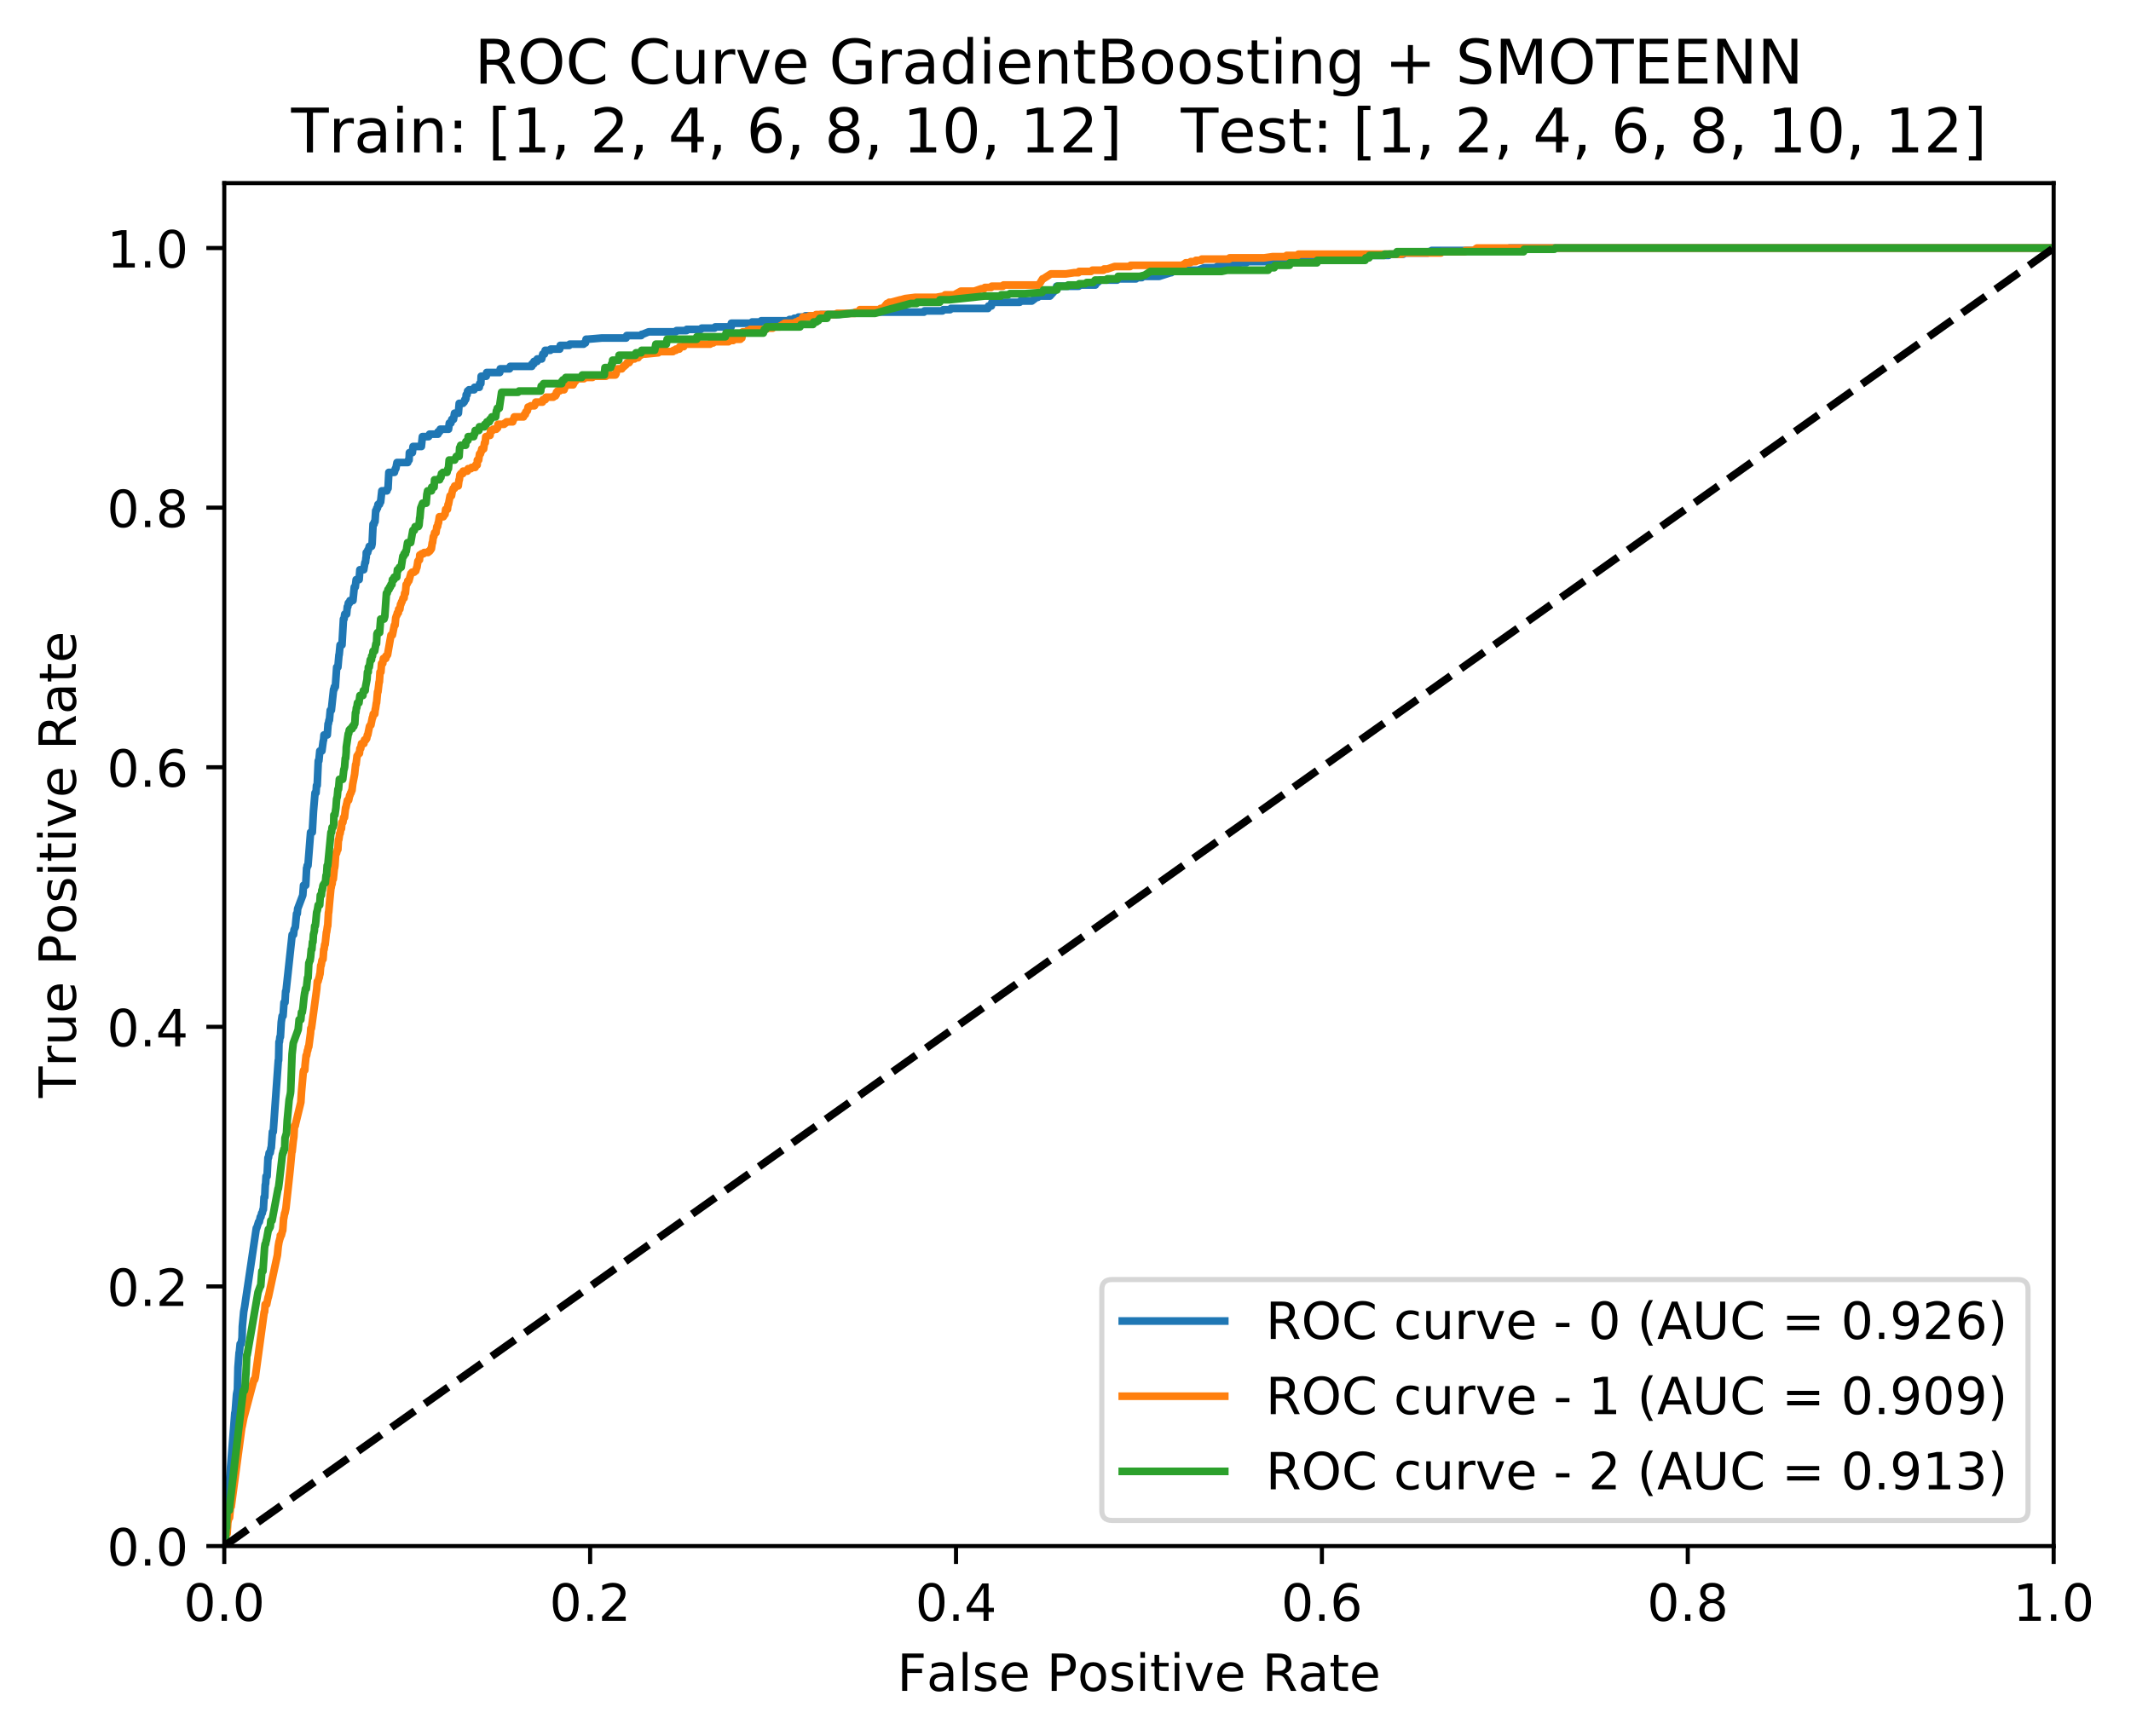 <?xml version="1.0" encoding="utf-8" standalone="no"?>
<!DOCTYPE svg PUBLIC "-//W3C//DTD SVG 1.1//EN"
  "http://www.w3.org/Graphics/SVG/1.1/DTD/svg11.dtd">
<!-- Created with matplotlib (http://matplotlib.org/) -->
<svg height="339pt" version="1.1" viewBox="0 0 416 339" width="416pt" xmlns="http://www.w3.org/2000/svg" xmlns:xlink="http://www.w3.org/1999/xlink">
 <defs>
  <style type="text/css">
*{stroke-linecap:butt;stroke-linejoin:round;}
  </style>
 </defs>
 <g id="figure_1">
  <g id="patch_1">
   <path d="M 0 339.424 
L 416.053 339.424 
L 416.053 0 
L 0 0 
z
" style="fill:#ffffff;"/>
  </g>
  <g id="axes_1">
   <g id="patch_2">
    <path d="M 43.781 301.868 
L 400.901 301.868 
L 400.901 35.755 
L 43.781 35.755 
z
" style="fill:#ffffff;"/>
   </g>
   <g id="matplotlib.axis_1">
    <g id="xtick_1">
     <g id="line2d_1">
      <defs>
       <path d="M 0 0 
L 0 3.5 
" id="m7f794051c8" style="stroke:#000000;stroke-width:0.8;"/>
      </defs>
      <g>
       <use style="stroke:#000000;stroke-width:0.8;" x="43.781" xlink:href="#m7f794051c8" y="301.868"/>
      </g>
     </g>
     <g id="text_1">
      <!-- 0.0 -->
      <defs>
       <path d="M 31.781 66.406 
Q 24.172 66.406 20.328 58.906 
Q 16.5 51.422 16.5 36.375 
Q 16.5 21.391 20.328 13.891 
Q 24.172 6.391 31.781 6.391 
Q 39.453 6.391 43.281 13.891 
Q 47.125 21.391 47.125 36.375 
Q 47.125 51.422 43.281 58.906 
Q 39.453 66.406 31.781 66.406 
M 31.781 74.219 
Q 44.047 74.219 50.516 64.516 
Q 56.984 54.828 56.984 36.375 
Q 56.984 17.969 50.516 8.266 
Q 44.047 -1.422 31.781 -1.422 
Q 19.531 -1.422 13.062 8.266 
Q 6.594 17.969 6.594 36.375 
Q 6.594 54.828 13.062 64.516 
Q 19.531 74.219 31.781 74.219 
" id="DejaVuSans-30"/>
       <path d="M 10.688 12.406 
L 21 12.406 
L 21 0 
L 10.688 0 
z
" id="DejaVuSans-2e"/>
      </defs>
      <g transform="translate(35.83 316.466)scale(0.1 -0.1)">
       <use xlink:href="#DejaVuSans-30"/>
       <use x="63.623" xlink:href="#DejaVuSans-2e"/>
       <use x="95.41" xlink:href="#DejaVuSans-30"/>
      </g>
     </g>
    </g>
    <g id="xtick_2">
     <g id="line2d_2">
      <g>
       <use style="stroke:#000000;stroke-width:0.8;" x="115.205" xlink:href="#m7f794051c8" y="301.868"/>
      </g>
     </g>
     <g id="text_2">
      <!-- 0.2 -->
      <defs>
       <path d="M 19.188 8.297 
L 53.609 8.297 
L 53.609 0 
L 7.328 0 
L 7.328 8.297 
Q 12.938 14.109 22.625 23.891 
Q 32.328 33.688 34.812 36.531 
Q 39.547 41.844 41.422 45.531 
Q 43.312 49.219 43.312 52.781 
Q 43.312 58.594 39.234 62.25 
Q 35.156 65.922 28.609 65.922 
Q 23.969 65.922 18.812 64.312 
Q 13.672 62.703 7.812 59.422 
L 7.812 69.391 
Q 13.766 71.781 18.938 73 
Q 24.125 74.219 28.422 74.219 
Q 39.75 74.219 46.484 68.547 
Q 53.219 62.891 53.219 53.422 
Q 53.219 48.922 51.531 44.891 
Q 49.859 40.875 45.406 35.406 
Q 44.188 33.984 37.641 27.219 
Q 31.109 20.453 19.188 8.297 
" id="DejaVuSans-32"/>
      </defs>
      <g transform="translate(107.254 316.466)scale(0.1 -0.1)">
       <use xlink:href="#DejaVuSans-30"/>
       <use x="63.623" xlink:href="#DejaVuSans-2e"/>
       <use x="95.41" xlink:href="#DejaVuSans-32"/>
      </g>
     </g>
    </g>
    <g id="xtick_3">
     <g id="line2d_3">
      <g>
       <use style="stroke:#000000;stroke-width:0.8;" x="186.629" xlink:href="#m7f794051c8" y="301.868"/>
      </g>
     </g>
     <g id="text_3">
      <!-- 0.4 -->
      <defs>
       <path d="M 37.797 64.312 
L 12.891 25.391 
L 37.797 25.391 
z
M 35.203 72.906 
L 47.609 72.906 
L 47.609 25.391 
L 58.016 25.391 
L 58.016 17.188 
L 47.609 17.188 
L 47.609 0 
L 37.797 0 
L 37.797 17.188 
L 4.891 17.188 
L 4.891 26.703 
z
" id="DejaVuSans-34"/>
      </defs>
      <g transform="translate(178.678 316.466)scale(0.1 -0.1)">
       <use xlink:href="#DejaVuSans-30"/>
       <use x="63.623" xlink:href="#DejaVuSans-2e"/>
       <use x="95.41" xlink:href="#DejaVuSans-34"/>
      </g>
     </g>
    </g>
    <g id="xtick_4">
     <g id="line2d_4">
      <g>
       <use style="stroke:#000000;stroke-width:0.8;" x="258.053" xlink:href="#m7f794051c8" y="301.868"/>
      </g>
     </g>
     <g id="text_4">
      <!-- 0.6 -->
      <defs>
       <path d="M 33.016 40.375 
Q 26.375 40.375 22.484 35.828 
Q 18.609 31.297 18.609 23.391 
Q 18.609 15.531 22.484 10.953 
Q 26.375 6.391 33.016 6.391 
Q 39.656 6.391 43.531 10.953 
Q 47.406 15.531 47.406 23.391 
Q 47.406 31.297 43.531 35.828 
Q 39.656 40.375 33.016 40.375 
M 52.594 71.297 
L 52.594 62.312 
Q 48.875 64.062 45.094 64.984 
Q 41.312 65.922 37.594 65.922 
Q 27.828 65.922 22.672 59.328 
Q 17.531 52.734 16.797 39.406 
Q 19.672 43.656 24.016 45.922 
Q 28.375 48.188 33.594 48.188 
Q 44.578 48.188 50.953 41.516 
Q 57.328 34.859 57.328 23.391 
Q 57.328 12.156 50.688 5.359 
Q 44.047 -1.422 33.016 -1.422 
Q 20.359 -1.422 13.672 8.266 
Q 6.984 17.969 6.984 36.375 
Q 6.984 53.656 15.188 63.938 
Q 23.391 74.219 37.203 74.219 
Q 40.922 74.219 44.703 73.484 
Q 48.484 72.75 52.594 71.297 
" id="DejaVuSans-36"/>
      </defs>
      <g transform="translate(250.102 316.466)scale(0.1 -0.1)">
       <use xlink:href="#DejaVuSans-30"/>
       <use x="63.623" xlink:href="#DejaVuSans-2e"/>
       <use x="95.41" xlink:href="#DejaVuSans-36"/>
      </g>
     </g>
    </g>
    <g id="xtick_5">
     <g id="line2d_5">
      <g>
       <use style="stroke:#000000;stroke-width:0.8;" x="329.477" xlink:href="#m7f794051c8" y="301.868"/>
      </g>
     </g>
     <g id="text_5">
      <!-- 0.8 -->
      <defs>
       <path d="M 31.781 34.625 
Q 24.75 34.625 20.719 30.859 
Q 16.703 27.094 16.703 20.516 
Q 16.703 13.922 20.719 10.156 
Q 24.75 6.391 31.781 6.391 
Q 38.812 6.391 42.859 10.172 
Q 46.922 13.969 46.922 20.516 
Q 46.922 27.094 42.891 30.859 
Q 38.875 34.625 31.781 34.625 
M 21.922 38.812 
Q 15.578 40.375 12.031 44.719 
Q 8.5 49.078 8.5 55.328 
Q 8.5 64.062 14.719 69.141 
Q 20.953 74.219 31.781 74.219 
Q 42.672 74.219 48.875 69.141 
Q 55.078 64.062 55.078 55.328 
Q 55.078 49.078 51.531 44.719 
Q 48 40.375 41.703 38.812 
Q 48.828 37.156 52.797 32.312 
Q 56.781 27.484 56.781 20.516 
Q 56.781 9.906 50.312 4.234 
Q 43.844 -1.422 31.781 -1.422 
Q 19.734 -1.422 13.25 4.234 
Q 6.781 9.906 6.781 20.516 
Q 6.781 27.484 10.781 32.312 
Q 14.797 37.156 21.922 38.812 
M 18.312 54.391 
Q 18.312 48.734 21.844 45.562 
Q 25.391 42.391 31.781 42.391 
Q 38.141 42.391 41.719 45.562 
Q 45.312 48.734 45.312 54.391 
Q 45.312 60.062 41.719 63.234 
Q 38.141 66.406 31.781 66.406 
Q 25.391 66.406 21.844 63.234 
Q 18.312 60.062 18.312 54.391 
" id="DejaVuSans-38"/>
      </defs>
      <g transform="translate(321.526 316.466)scale(0.1 -0.1)">
       <use xlink:href="#DejaVuSans-30"/>
       <use x="63.623" xlink:href="#DejaVuSans-2e"/>
       <use x="95.41" xlink:href="#DejaVuSans-38"/>
      </g>
     </g>
    </g>
    <g id="xtick_6">
     <g id="line2d_6">
      <g>
       <use style="stroke:#000000;stroke-width:0.8;" x="400.901" xlink:href="#m7f794051c8" y="301.868"/>
      </g>
     </g>
     <g id="text_6">
      <!-- 1.0 -->
      <defs>
       <path d="M 12.406 8.297 
L 28.516 8.297 
L 28.516 63.922 
L 10.984 60.406 
L 10.984 69.391 
L 28.422 72.906 
L 38.281 72.906 
L 38.281 8.297 
L 54.391 8.297 
L 54.391 0 
L 12.406 0 
z
" id="DejaVuSans-31"/>
      </defs>
      <g transform="translate(392.95 316.466)scale(0.1 -0.1)">
       <use xlink:href="#DejaVuSans-31"/>
       <use x="63.623" xlink:href="#DejaVuSans-2e"/>
       <use x="95.41" xlink:href="#DejaVuSans-30"/>
      </g>
     </g>
    </g>
    <g id="text_7">
     <!-- False Positive Rate -->
     <defs>
      <path d="M 9.812 72.906 
L 51.703 72.906 
L 51.703 64.594 
L 19.672 64.594 
L 19.672 43.109 
L 48.578 43.109 
L 48.578 34.812 
L 19.672 34.812 
L 19.672 0 
L 9.812 0 
z
" id="DejaVuSans-46"/>
      <path d="M 34.281 27.484 
Q 23.391 27.484 19.188 25 
Q 14.984 22.516 14.984 16.5 
Q 14.984 11.719 18.141 8.906 
Q 21.297 6.109 26.703 6.109 
Q 34.188 6.109 38.703 11.406 
Q 43.219 16.703 43.219 25.484 
L 43.219 27.484 
z
M 52.203 31.203 
L 52.203 0 
L 43.219 0 
L 43.219 8.297 
Q 40.141 3.328 35.547 0.953 
Q 30.953 -1.422 24.312 -1.422 
Q 15.922 -1.422 10.953 3.297 
Q 6 8.016 6 15.922 
Q 6 25.141 12.172 29.828 
Q 18.359 34.516 30.609 34.516 
L 43.219 34.516 
L 43.219 35.406 
Q 43.219 41.609 39.141 45 
Q 35.062 48.391 27.688 48.391 
Q 23 48.391 18.547 47.266 
Q 14.109 46.141 10.016 43.891 
L 10.016 52.203 
Q 14.938 54.109 19.578 55.047 
Q 24.219 56 28.609 56 
Q 40.484 56 46.344 49.844 
Q 52.203 43.703 52.203 31.203 
" id="DejaVuSans-61"/>
      <path d="M 9.422 75.984 
L 18.406 75.984 
L 18.406 0 
L 9.422 0 
z
" id="DejaVuSans-6c"/>
      <path d="M 44.281 53.078 
L 44.281 44.578 
Q 40.484 46.531 36.375 47.5 
Q 32.281 48.484 27.875 48.484 
Q 21.188 48.484 17.844 46.438 
Q 14.5 44.391 14.5 40.281 
Q 14.5 37.156 16.891 35.375 
Q 19.281 33.594 26.516 31.984 
L 29.594 31.297 
Q 39.156 29.25 43.188 25.516 
Q 47.219 21.781 47.219 15.094 
Q 47.219 7.469 41.188 3.016 
Q 35.156 -1.422 24.609 -1.422 
Q 20.219 -1.422 15.453 -0.562 
Q 10.688 0.297 5.422 2 
L 5.422 11.281 
Q 10.406 8.688 15.234 7.391 
Q 20.062 6.109 24.812 6.109 
Q 31.156 6.109 34.562 8.281 
Q 37.984 10.453 37.984 14.406 
Q 37.984 18.062 35.516 20.016 
Q 33.062 21.969 24.703 23.781 
L 21.578 24.516 
Q 13.234 26.266 9.516 29.906 
Q 5.812 33.547 5.812 39.891 
Q 5.812 47.609 11.281 51.797 
Q 16.75 56 26.812 56 
Q 31.781 56 36.172 55.266 
Q 40.578 54.547 44.281 53.078 
" id="DejaVuSans-73"/>
      <path d="M 56.203 29.594 
L 56.203 25.203 
L 14.891 25.203 
Q 15.484 15.922 20.484 11.062 
Q 25.484 6.203 34.422 6.203 
Q 39.594 6.203 44.453 7.469 
Q 49.312 8.734 54.109 11.281 
L 54.109 2.781 
Q 49.266 0.734 44.188 -0.344 
Q 39.109 -1.422 33.891 -1.422 
Q 20.797 -1.422 13.156 6.188 
Q 5.516 13.812 5.516 26.812 
Q 5.516 40.234 12.766 48.109 
Q 20.016 56 32.328 56 
Q 43.359 56 49.781 48.891 
Q 56.203 41.797 56.203 29.594 
M 47.219 32.234 
Q 47.125 39.594 43.094 43.984 
Q 39.062 48.391 32.422 48.391 
Q 24.906 48.391 20.391 44.141 
Q 15.875 39.891 15.188 32.172 
z
" id="DejaVuSans-65"/>
      <path id="DejaVuSans-20"/>
      <path d="M 19.672 64.797 
L 19.672 37.406 
L 32.078 37.406 
Q 38.969 37.406 42.719 40.969 
Q 46.484 44.531 46.484 51.125 
Q 46.484 57.672 42.719 61.234 
Q 38.969 64.797 32.078 64.797 
z
M 9.812 72.906 
L 32.078 72.906 
Q 44.344 72.906 50.609 67.359 
Q 56.891 61.812 56.891 51.125 
Q 56.891 40.328 50.609 34.812 
Q 44.344 29.297 32.078 29.297 
L 19.672 29.297 
L 19.672 0 
L 9.812 0 
z
" id="DejaVuSans-50"/>
      <path d="M 30.609 48.391 
Q 23.391 48.391 19.188 42.75 
Q 14.984 37.109 14.984 27.297 
Q 14.984 17.484 19.156 11.844 
Q 23.344 6.203 30.609 6.203 
Q 37.797 6.203 41.984 11.859 
Q 46.188 17.531 46.188 27.297 
Q 46.188 37.016 41.984 42.703 
Q 37.797 48.391 30.609 48.391 
M 30.609 56 
Q 42.328 56 49.016 48.375 
Q 55.719 40.766 55.719 27.297 
Q 55.719 13.875 49.016 6.219 
Q 42.328 -1.422 30.609 -1.422 
Q 18.844 -1.422 12.172 6.219 
Q 5.516 13.875 5.516 27.297 
Q 5.516 40.766 12.172 48.375 
Q 18.844 56 30.609 56 
" id="DejaVuSans-6f"/>
      <path d="M 9.422 54.688 
L 18.406 54.688 
L 18.406 0 
L 9.422 0 
z
M 9.422 75.984 
L 18.406 75.984 
L 18.406 64.594 
L 9.422 64.594 
z
" id="DejaVuSans-69"/>
      <path d="M 18.312 70.219 
L 18.312 54.688 
L 36.812 54.688 
L 36.812 47.703 
L 18.312 47.703 
L 18.312 18.016 
Q 18.312 11.328 20.141 9.422 
Q 21.969 7.516 27.594 7.516 
L 36.812 7.516 
L 36.812 0 
L 27.594 0 
Q 17.188 0 13.234 3.875 
Q 9.281 7.766 9.281 18.016 
L 9.281 47.703 
L 2.688 47.703 
L 2.688 54.688 
L 9.281 54.688 
L 9.281 70.219 
z
" id="DejaVuSans-74"/>
      <path d="M 2.984 54.688 
L 12.5 54.688 
L 29.594 8.797 
L 46.688 54.688 
L 56.203 54.688 
L 35.688 0 
L 23.484 0 
z
" id="DejaVuSans-76"/>
      <path d="M 44.391 34.188 
Q 47.562 33.109 50.562 29.594 
Q 53.562 26.078 56.594 19.922 
L 66.609 0 
L 56 0 
L 46.688 18.703 
Q 43.062 26.031 39.672 28.422 
Q 36.281 30.812 30.422 30.812 
L 19.672 30.812 
L 19.672 0 
L 9.812 0 
L 9.812 72.906 
L 32.078 72.906 
Q 44.578 72.906 50.734 67.672 
Q 56.891 62.453 56.891 51.906 
Q 56.891 45.016 53.688 40.469 
Q 50.484 35.938 44.391 34.188 
M 19.672 64.797 
L 19.672 38.922 
L 32.078 38.922 
Q 39.203 38.922 42.844 42.219 
Q 46.484 45.516 46.484 51.906 
Q 46.484 58.297 42.844 61.547 
Q 39.203 64.797 32.078 64.797 
z
" id="DejaVuSans-52"/>
     </defs>
     <g transform="translate(175.136 330.144)scale(0.1 -0.1)">
      <use xlink:href="#DejaVuSans-46"/>
      <use x="57.379" xlink:href="#DejaVuSans-61"/>
      <use x="118.658" xlink:href="#DejaVuSans-6c"/>
      <use x="146.441" xlink:href="#DejaVuSans-73"/>
      <use x="198.541" xlink:href="#DejaVuSans-65"/>
      <use x="260.064" xlink:href="#DejaVuSans-20"/>
      <use x="291.852" xlink:href="#DejaVuSans-50"/>
      <use x="352.107" xlink:href="#DejaVuSans-6f"/>
      <use x="413.289" xlink:href="#DejaVuSans-73"/>
      <use x="465.389" xlink:href="#DejaVuSans-69"/>
      <use x="493.172" xlink:href="#DejaVuSans-74"/>
      <use x="532.381" xlink:href="#DejaVuSans-69"/>
      <use x="560.164" xlink:href="#DejaVuSans-76"/>
      <use x="619.344" xlink:href="#DejaVuSans-65"/>
      <use x="680.867" xlink:href="#DejaVuSans-20"/>
      <use x="712.654" xlink:href="#DejaVuSans-52"/>
      <use x="782.105" xlink:href="#DejaVuSans-61"/>
      <use x="843.385" xlink:href="#DejaVuSans-74"/>
      <use x="882.594" xlink:href="#DejaVuSans-65"/>
     </g>
    </g>
   </g>
   <g id="matplotlib.axis_2">
    <g id="ytick_1">
     <g id="line2d_7">
      <defs>
       <path d="M 0 0 
L -3.5 0 
" id="m883ad7b9ec" style="stroke:#000000;stroke-width:0.8;"/>
      </defs>
      <g>
       <use style="stroke:#000000;stroke-width:0.8;" x="43.781" xlink:href="#m883ad7b9ec" y="301.868"/>
      </g>
     </g>
     <g id="text_8">
      <!-- 0.0 -->
      <g transform="translate(20.878 305.667)scale(0.1 -0.1)">
       <use xlink:href="#DejaVuSans-30"/>
       <use x="63.623" xlink:href="#DejaVuSans-2e"/>
       <use x="95.41" xlink:href="#DejaVuSans-30"/>
      </g>
     </g>
    </g>
    <g id="ytick_2">
     <g id="line2d_8">
      <g>
       <use style="stroke:#000000;stroke-width:0.8;" x="43.781" xlink:href="#m883ad7b9ec" y="251.179"/>
      </g>
     </g>
     <g id="text_9">
      <!-- 0.2 -->
      <g transform="translate(20.878 254.979)scale(0.1 -0.1)">
       <use xlink:href="#DejaVuSans-30"/>
       <use x="63.623" xlink:href="#DejaVuSans-2e"/>
       <use x="95.41" xlink:href="#DejaVuSans-32"/>
      </g>
     </g>
    </g>
    <g id="ytick_3">
     <g id="line2d_9">
      <g>
       <use style="stroke:#000000;stroke-width:0.8;" x="43.781" xlink:href="#m883ad7b9ec" y="200.492"/>
      </g>
     </g>
     <g id="text_10">
      <!-- 0.4 -->
      <g transform="translate(20.878 204.291)scale(0.1 -0.1)">
       <use xlink:href="#DejaVuSans-30"/>
       <use x="63.623" xlink:href="#DejaVuSans-2e"/>
       <use x="95.41" xlink:href="#DejaVuSans-34"/>
      </g>
     </g>
    </g>
    <g id="ytick_4">
     <g id="line2d_10">
      <g>
       <use style="stroke:#000000;stroke-width:0.8;" x="43.781" xlink:href="#m883ad7b9ec" y="149.804"/>
      </g>
     </g>
     <g id="text_11">
      <!-- 0.6 -->
      <g transform="translate(20.878 153.603)scale(0.1 -0.1)">
       <use xlink:href="#DejaVuSans-30"/>
       <use x="63.623" xlink:href="#DejaVuSans-2e"/>
       <use x="95.41" xlink:href="#DejaVuSans-36"/>
      </g>
     </g>
    </g>
    <g id="ytick_5">
     <g id="line2d_11">
      <g>
       <use style="stroke:#000000;stroke-width:0.8;" x="43.781" xlink:href="#m883ad7b9ec" y="99.115"/>
      </g>
     </g>
     <g id="text_12">
      <!-- 0.8 -->
      <g transform="translate(20.878 102.915)scale(0.1 -0.1)">
       <use xlink:href="#DejaVuSans-30"/>
       <use x="63.623" xlink:href="#DejaVuSans-2e"/>
       <use x="95.41" xlink:href="#DejaVuSans-38"/>
      </g>
     </g>
    </g>
    <g id="ytick_6">
     <g id="line2d_12">
      <g>
       <use style="stroke:#000000;stroke-width:0.8;" x="43.781" xlink:href="#m883ad7b9ec" y="48.428"/>
      </g>
     </g>
     <g id="text_13">
      <!-- 1.0 -->
      <g transform="translate(20.878 52.227)scale(0.1 -0.1)">
       <use xlink:href="#DejaVuSans-31"/>
       <use x="63.623" xlink:href="#DejaVuSans-2e"/>
       <use x="95.41" xlink:href="#DejaVuSans-30"/>
      </g>
     </g>
    </g>
    <g id="text_14">
     <!-- True Positive Rate -->
     <defs>
      <path d="M -0.297 72.906 
L 61.375 72.906 
L 61.375 64.594 
L 35.5 64.594 
L 35.5 0 
L 25.594 0 
L 25.594 64.594 
L -0.297 64.594 
z
" id="DejaVuSans-54"/>
      <path d="M 41.109 46.297 
Q 39.594 47.172 37.812 47.578 
Q 36.031 48 33.891 48 
Q 26.266 48 22.188 43.047 
Q 18.109 38.094 18.109 28.812 
L 18.109 0 
L 9.078 0 
L 9.078 54.688 
L 18.109 54.688 
L 18.109 46.188 
Q 20.953 51.172 25.484 53.578 
Q 30.031 56 36.531 56 
Q 37.453 56 38.578 55.875 
Q 39.703 55.766 41.062 55.516 
z
" id="DejaVuSans-72"/>
      <path d="M 8.5 21.578 
L 8.5 54.688 
L 17.484 54.688 
L 17.484 21.922 
Q 17.484 14.156 20.5 10.266 
Q 23.531 6.391 29.594 6.391 
Q 36.859 6.391 41.078 11.031 
Q 45.312 15.672 45.312 23.688 
L 45.312 54.688 
L 54.297 54.688 
L 54.297 0 
L 45.312 0 
L 45.312 8.406 
Q 42.047 3.422 37.719 1 
Q 33.406 -1.422 27.688 -1.422 
Q 18.266 -1.422 13.375 4.438 
Q 8.5 10.297 8.5 21.578 
M 31.109 56 
z
" id="DejaVuSans-75"/>
     </defs>
     <g transform="translate(14.798 214.358)rotate(-90)scale(0.1 -0.1)">
      <use xlink:href="#DejaVuSans-54"/>
      <use x="60.865" xlink:href="#DejaVuSans-72"/>
      <use x="101.979" xlink:href="#DejaVuSans-75"/>
      <use x="165.357" xlink:href="#DejaVuSans-65"/>
      <use x="226.881" xlink:href="#DejaVuSans-20"/>
      <use x="258.668" xlink:href="#DejaVuSans-50"/>
      <use x="318.924" xlink:href="#DejaVuSans-6f"/>
      <use x="380.105" xlink:href="#DejaVuSans-73"/>
      <use x="432.205" xlink:href="#DejaVuSans-69"/>
      <use x="459.988" xlink:href="#DejaVuSans-74"/>
      <use x="499.197" xlink:href="#DejaVuSans-69"/>
      <use x="526.98" xlink:href="#DejaVuSans-76"/>
      <use x="586.16" xlink:href="#DejaVuSans-65"/>
      <use x="647.684" xlink:href="#DejaVuSans-20"/>
      <use x="679.471" xlink:href="#DejaVuSans-52"/>
      <use x="748.922" xlink:href="#DejaVuSans-61"/>
      <use x="810.201" xlink:href="#DejaVuSans-74"/>
      <use x="849.41" xlink:href="#DejaVuSans-65"/>
     </g>
    </g>
   </g>
   <g id="line2d_13">
    <path clip-path="url(#p504b13baa4)" d="M 43.781 301.868 
L 43.858 301.868 
L 44.387 294.406 
L 45.847 275.874 
L 45.905 275.874 
L 46.175 272.263 
L 46.353 271.301 
L 46.457 266.968 
L 46.681 264.08 
L 46.72 264.08 
L 46.886 262.395 
L 47.079 262.395 
L 47.252 261.192 
L 47.307 259.026 
L 47.573 256.138 
L 47.751 255.175 
L 50.04 239.771 
L 50.117 239.771 
L 50.484 238.568 
L 50.619 238.568 
L 50.816 237.605 
L 50.932 237.605 
L 51.075 236.883 
L 51.191 236.883 
L 51.334 236.161 
L 51.411 236.161 
L 51.546 233.754 
L 51.681 233.754 
L 51.785 231.347 
L 51.859 231.106 
L 51.94 229.662 
L 52.133 229.662 
L 52.314 226.052 
L 52.411 226.052 
L 52.546 225.089 
L 52.739 225.089 
L 52.897 224.127 
L 52.955 224.127 
L 53.183 220.998 
L 53.338 220.998 
L 54.33 207.038 
L 54.388 207.038 
L 54.465 203.428 
L 54.542 203.428 
L 54.643 202.465 
L 54.739 202.465 
L 54.905 199.577 
L 55.079 198.373 
L 55.253 198.373 
L 55.442 195.726 
L 55.635 195.726 
L 55.755 193.56 
L 55.832 193.56 
L 57.033 182.488 
L 57.303 182.488 
L 57.403 181.526 
L 57.647 181.044 
L 57.894 178.397 
L 58.029 178.397 
L 58.11 177.434 
L 59.11 174.786 
L 59.253 172.861 
L 59.678 172.861 
L 59.855 169.491 
L 59.913 169.491 
L 59.963 169.01 
L 60.118 169.01 
L 60.631 162.512 
L 60.96 162.512 
L 61.191 158.42 
L 61.5 154.81 
L 61.693 154.81 
L 61.786 153.366 
L 61.921 153.366 
L 62.133 148.552 
L 62.249 148.552 
L 62.431 146.626 
L 62.836 146.626 
L 63.095 144.701 
L 63.168 144.46 
L 63.249 143.498 
L 63.886 143.498 
L 64.045 141.331 
L 64.103 141.331 
L 64.226 140.609 
L 64.303 140.609 
L 64.473 138.684 
L 64.686 138.684 
L 64.836 137.24 
L 65.122 134.592 
L 65.238 134.592 
L 65.269 134.111 
L 65.462 134.111 
L 65.728 130.26 
L 65.96 130.26 
L 66.172 127.853 
L 66.211 127.853 
L 66.392 125.928 
L 66.759 125.928 
L 67.045 120.873 
L 67.161 120.873 
L 67.3 119.911 
L 67.666 119.911 
L 67.798 118.466 
L 67.894 118.466 
L 67.999 117.744 
L 68.23 117.744 
L 68.319 117.263 
L 68.898 117.263 
L 69.165 114.616 
L 69.358 114.616 
L 69.528 113.171 
L 70.107 113.171 
L 70.25 111.246 
L 71.003 111.246 
L 71.25 109.802 
L 71.346 109.802 
L 71.447 108.839 
L 71.485 108.839 
L 71.508 107.876 
L 71.779 107.876 
L 71.81 107.395 
L 71.925 107.395 
L 72.088 106.673 
L 72.532 106.673 
L 72.64 106.192 
L 72.829 102.341 
L 73.022 102.341 
L 73.091 101.859 
L 73.207 101.859 
L 73.346 99.693 
L 73.462 99.693 
L 73.551 99.212 
L 73.686 99.212 
L 73.79 98.49 
L 74.08 98.49 
L 74.207 98.008 
L 74.304 98.008 
L 74.539 95.842 
L 75.524 95.842 
L 75.632 95.361 
L 75.748 95.361 
L 75.91 92.232 
L 76.991 92.232 
L 77.173 91.51 
L 77.269 91.51 
L 77.501 90.306 
L 79.594 90.306 
L 79.721 89.825 
L 79.856 89.825 
L 79.918 88.381 
L 80.497 88.381 
L 80.632 87.178 
L 82.254 87.178 
L 82.455 85.252 
L 83.671 85.252 
L 83.856 84.771 
L 85.49 84.771 
L 85.521 84.289 
L 85.829 84.289 
L 85.938 83.808 
L 87.559 83.808 
L 87.714 82.605 
L 88.023 82.605 
L 88.2 81.883 
L 88.528 81.883 
L 88.729 80.679 
L 89.482 80.679 
L 89.644 78.754 
L 90.378 78.754 
L 90.567 78.513 
L 90.606 78.513 
L 90.733 78.032 
L 90.888 78.032 
L 90.961 77.791 
L 91.007 77.069 
L 91.181 77.069 
L 91.285 76.347 
L 91.44 76.347 
L 91.552 76.106 
L 92.548 76.106 
L 92.637 75.625 
L 93.563 75.625 
L 93.629 74.903 
L 93.861 74.903 
L 93.934 73.459 
L 94.919 73.459 
L 95.004 72.737 
L 97.552 72.737 
L 97.656 72.015 
L 99.471 72.015 
L 99.598 71.533 
L 103.815 71.533 
L 103.846 71.052 
L 104.212 71.052 
L 104.243 70.57 
L 104.842 70.57 
L 104.873 70.089 
L 105.742 70.089 
L 105.958 69.126 
L 106.286 69.126 
L 106.429 68.404 
L 107.433 68.404 
L 107.506 68.164 
L 109.263 68.164 
L 109.367 67.442 
L 111.124 67.442 
L 111.217 67.201 
L 113.923 67.201 
L 114.055 66.96 
L 114.286 66.96 
L 114.41 66.238 
L 114.661 66.238 
L 117.514 65.997 
L 122.225 65.997 
L 122.352 65.516 
L 125.171 65.516 
L 125.283 65.275 
L 125.437 65.275 
L 126.619 64.794 
L 131.909 64.794 
L 132.059 64.553 
L 134.009 64.553 
L 134.063 64.313 
L 136.824 64.313 
L 136.975 64.072 
L 139.484 64.072 
L 139.616 63.831 
L 142.724 63.831 
L 142.77 63.109 
L 146.593 63.109 
L 146.821 62.869 
L 148.558 62.869 
L 148.612 62.628 
L 154.014 62.628 
L 154.107 62.387 
L 154.744 62.387 
L 155.049 62.146 
L 155.821 62.146 
L 155.875 61.906 
L 157.13 61.906 
L 157.223 61.665 
L 160.003 61.665 
L 160.192 61.424 
L 163.339 61.424 
L 168.061 60.943 
L 180.366 60.943 
L 180.459 60.702 
L 183.992 60.702 
L 184.143 60.462 
L 185.482 60.462 
L 185.633 60.221 
L 192.865 60.221 
L 192.973 59.74 
L 193.533 59.74 
L 193.637 59.018 
L 199.062 59.018 
L 199.194 58.777 
L 201.414 58.777 
L 202.367 58.055 
L 202.599 58.055 
L 202.75 57.814 
L 204.951 57.814 
L 206.036 56.611 
L 206.151 56.611 
L 206.275 55.889 
L 210.58 55.889 
L 210.692 55.648 
L 213.827 55.648 
L 213.878 55.167 
L 214.244 55.167 
L 214.777 54.685 
L 218.079 54.685 
L 218.229 54.445 
L 221.762 54.445 
L 221.797 54.204 
L 222.897 54.204 
L 223.11 53.963 
L 226.276 53.963 
L 228.535 53.241 
L 228.67 53.241 
L 228.724 53 
L 230.349 53 
L 230.442 52.76 
L 233.84 52.76 
L 235.091 52.278 
L 237.234 52.278 
L 238.357 51.556 
L 241.832 51.556 
L 241.944 51.316 
L 243.315 51.316 
L 243.369 51.075 
L 252.493 51.075 
L 252.547 50.834 
L 258.25 50.834 
L 258.532 50.594 
L 259.053 50.594 
L 259.239 50.112 
L 264.498 50.112 
L 264.841 49.872 
L 271.085 49.872 
L 271.235 49.631 
L 273.938 49.631 
L 274.147 49.39 
L 278.741 49.39 
L 278.834 49.15 
L 279.317 49.15 
L 279.467 48.909 
L 294.619 48.909 
L 294.669 48.428 
L 400.901 48.428 
L 400.901 48.428 
" style="fill:none;stroke:#1f77b4;stroke-linecap:square;stroke-width:1.5;"/>
   </g>
   <g id="line2d_14">
    <path clip-path="url(#p504b13baa4)" d="M 43.781 301.868 
L 43.82 301.868 
L 43.858 301.868 
L 44.082 299.461 
L 44.333 299.461 
L 44.472 297.295 
L 44.669 296.332 
L 44.804 296.332 
L 44.936 294.888 
L 45.001 294.166 
L 45.137 294.166 
L 47.229 278.521 
L 47.268 278.521 
L 47.642 276.596 
L 47.662 276.596 
L 49.504 269.616 
L 49.542 269.616 
L 49.558 269.375 
L 49.712 269.375 
L 49.839 268.894 
L 51.577 256.138 
L 51.654 256.138 
L 51.766 254.693 
L 52.056 254.693 
L 52.349 253.249 
L 52.388 253.249 
L 54.149 245.066 
L 54.315 243.381 
L 54.473 242.419 
L 54.492 242.419 
L 54.674 241.697 
L 54.712 241.697 
L 54.724 241.215 
L 54.917 241.215 
L 55.153 240.252 
L 55.191 240.252 
L 55.365 237.846 
L 55.404 237.846 
L 55.562 236.883 
L 55.62 236.883 
L 55.763 236.161 
L 55.817 235.92 
L 56.655 228.218 
L 56.967 224.849 
L 57.025 224.849 
L 57.226 222.923 
L 57.365 221.96 
L 57.485 219.794 
L 57.639 219.794 
L 57.674 219.554 
L 58.728 215.221 
L 58.848 213.296 
L 59.211 209.204 
L 59.249 209.204 
L 59.284 208.964 
L 59.496 208.964 
L 59.558 208.001 
L 59.759 206.075 
L 59.855 206.075 
L 60.014 205.113 
L 60.072 205.113 
L 60.195 204.391 
L 60.273 204.391 
L 60.616 201.743 
L 60.678 200.78 
L 60.794 200.78 
L 61.836 193.078 
L 61.948 191.634 
L 62.083 191.634 
L 62.265 190.912 
L 62.304 190.912 
L 62.427 190.19 
L 62.466 190.19 
L 62.612 188.505 
L 62.69 188.505 
L 62.848 187.543 
L 62.96 187.302 
L 63.056 187.302 
L 63.195 185.377 
L 63.265 185.377 
L 63.385 184.414 
L 63.47 184.414 
L 63.721 182.007 
L 63.759 182.007 
L 63.933 180.804 
L 63.972 180.804 
L 64.122 178.156 
L 64.161 178.156 
L 64.307 176.471 
L 64.605 173.342 
L 64.643 173.342 
L 64.748 172.62 
L 64.825 172.62 
L 64.925 171.658 
L 65.06 171.658 
L 65.273 169.491 
L 65.311 169.491 
L 65.381 169.01 
L 65.543 166.603 
L 65.698 166.603 
L 65.86 165.881 
L 65.956 165.881 
L 66.06 163.956 
L 66.138 163.956 
L 66.311 162.752 
L 66.389 162.752 
L 66.543 161.79 
L 66.659 161.79 
L 66.736 160.586 
L 66.929 160.586 
L 67.068 159.623 
L 67.242 159.623 
L 67.462 157.698 
L 67.52 157.698 
L 67.663 156.976 
L 67.682 156.976 
L 67.825 156.254 
L 68.057 156.254 
L 68.254 155.291 
L 68.312 155.291 
L 68.451 154.81 
L 68.528 154.81 
L 68.655 154.328 
L 68.713 154.328 
L 68.848 153.125 
L 69.223 151.199 
L 69.424 149.274 
L 69.501 149.274 
L 69.705 147.589 
L 69.763 147.589 
L 70.007 147.108 
L 70.161 147.108 
L 70.261 146.145 
L 70.416 146.145 
L 70.52 145.423 
L 70.559 145.423 
L 70.574 145.182 
L 71.038 145.182 
L 71.161 144.46 
L 71.424 144.46 
L 71.497 144.22 
L 71.574 144.22 
L 71.717 143.498 
L 71.794 143.498 
L 72.134 141.813 
L 72.173 141.813 
L 72.285 141.572 
L 72.401 141.572 
L 72.686 140.128 
L 72.744 140.128 
L 72.868 139.406 
L 73.157 139.406 
L 73.258 138.443 
L 73.296 138.443 
L 73.47 137.24 
L 73.509 137.24 
L 73.706 135.074 
L 73.783 135.074 
L 74.003 133.148 
L 74.061 133.148 
L 74.184 131.223 
L 74.358 131.223 
L 74.486 129.538 
L 74.717 129.538 
L 74.837 128.575 
L 75.3 128.575 
L 75.331 128.094 
L 75.505 128.094 
L 75.617 127.853 
L 75.656 127.853 
L 75.779 127.131 
L 76.327 124.002 
L 76.598 124.002 
L 76.984 122.077 
L 77.119 122.077 
L 77.25 120.633 
L 77.416 120.151 
L 77.474 120.151 
L 77.563 119.67 
L 77.756 119.67 
L 77.822 118.948 
L 78.053 118.948 
L 78.192 117.985 
L 78.27 117.985 
L 78.397 117.504 
L 78.47 117.504 
L 78.683 116.782 
L 78.876 116.782 
L 78.988 115.819 
L 79.142 115.819 
L 79.289 114.134 
L 79.386 114.134 
L 79.478 113.893 
L 79.536 113.893 
L 79.606 113.412 
L 79.818 113.412 
L 80.22 111.968 
L 80.316 111.968 
L 80.447 111.727 
L 80.853 111.727 
L 80.984 111.487 
L 81.158 111.487 
L 81.359 110.765 
L 81.397 110.765 
L 81.583 109.561 
L 81.621 109.561 
L 81.752 109.32 
L 81.888 109.32 
L 81.949 108.358 
L 82.216 108.358 
L 82.308 108.117 
L 82.675 108.117 
L 82.807 107.876 
L 83.563 107.876 
L 83.675 107.636 
L 83.868 107.636 
L 83.98 107.395 
L 84.058 107.395 
L 84.092 107.154 
L 84.208 107.154 
L 84.382 105.951 
L 84.44 105.951 
L 84.594 104.748 
L 84.691 104.748 
L 84.834 104.025 
L 85.104 104.025 
L 85.278 102.822 
L 85.413 102.822 
L 85.536 102.1 
L 85.594 102.1 
L 85.768 100.897 
L 86.54 100.897 
L 86.652 100.656 
L 86.691 100.656 
L 86.784 100.415 
L 86.88 100.415 
L 87 99.452 
L 87.347 99.452 
L 87.467 98.49 
L 87.544 98.49 
L 87.865 96.805 
L 88.135 96.805 
L 88.259 96.083 
L 88.386 95.602 
L 88.444 95.602 
L 88.479 95.361 
L 88.73 95.361 
L 88.761 94.879 
L 89.456 94.879 
L 89.61 93.676 
L 89.668 93.676 
L 89.788 92.713 
L 89.846 92.713 
L 89.958 92.473 
L 90.344 92.473 
L 90.413 91.991 
L 91.224 91.991 
L 91.382 91.51 
L 91.942 91.51 
L 92.054 91.269 
L 92.749 91.269 
L 92.857 90.788 
L 93.147 90.788 
L 93.189 89.825 
L 93.44 89.825 
L 93.614 88.622 
L 93.788 88.622 
L 93.915 88.14 
L 93.973 88.14 
L 94.043 87.659 
L 94.41 87.659 
L 94.583 86.456 
L 94.718 86.456 
L 94.834 85.252 
L 94.969 85.252 
L 95.429 85.011 
L 95.661 85.011 
L 95.78 84.049 
L 96.166 84.049 
L 96.259 83.808 
L 96.877 83.808 
L 96.95 83.567 
L 97.124 83.567 
L 97.209 82.845 
L 98.406 82.845 
L 98.537 82.605 
L 98.73 82.605 
L 98.881 82.364 
L 100.086 82.364 
L 100.194 81.883 
L 100.29 81.883 
L 100.398 81.401 
L 102.194 81.401 
L 102.36 80.92 
L 102.553 80.92 
L 102.642 80.438 
L 102.757 80.438 
L 102.85 80.198 
L 102.947 80.198 
L 103.09 79.476 
L 103.244 79.476 
L 103.607 79.235 
L 104.329 79.235 
L 104.441 78.994 
L 104.46 78.994 
L 104.588 78.513 
L 105.885 78.513 
L 105.993 78.032 
L 106.457 78.032 
L 106.584 77.55 
L 108.013 77.55 
L 108.125 77.31 
L 108.433 77.31 
L 108.545 77.069 
L 108.584 77.069 
L 108.634 76.588 
L 108.731 76.588 
L 108.843 76.347 
L 109.229 76.347 
L 109.244 76.106 
L 110.113 76.106 
L 110.24 75.625 
L 110.318 75.625 
L 110.445 75.143 
L 111.874 75.143 
L 111.889 74.903 
L 112.005 74.903 
L 112.113 74.421 
L 112.345 74.421 
L 112.36 74.181 
L 112.534 74.181 
L 112.607 73.94 
L 113.997 73.94 
L 114.032 73.699 
L 115.658 73.699 
L 115.77 73.459 
L 118.299 73.459 
L 118.392 73.218 
L 120.129 73.218 
L 120.241 72.977 
L 120.26 72.977 
L 120.403 72.255 
L 120.519 72.255 
L 120.612 72.015 
L 121.384 72.015 
L 121.496 71.774 
L 121.573 71.774 
L 121.666 71.533 
L 121.859 71.533 
L 121.971 71.292 
L 122.145 71.292 
L 122.353 71.052 
L 122.446 70.811 
L 122.813 70.811 
L 122.925 70.57 
L 122.963 70.57 
L 123.056 70.33 
L 123.133 70.33 
L 123.149 70.089 
L 123.863 70.089 
L 123.956 69.848 
L 124.573 69.848 
L 124.701 69.367 
L 125.087 69.367 
L 125.102 69.126 
L 126.029 69.126 
L 128.496 68.886 
L 128.608 68.645 
L 131.377 68.645 
L 131.469 68.404 
L 131.933 68.404 
L 131.948 68.164 
L 132.605 68.164 
L 132.693 67.682 
L 133.466 67.682 
L 133.578 67.442 
L 133.636 67.442 
L 133.748 67.201 
L 138.62 67.201 
L 138.713 66.96 
L 139.234 66.96 
L 139.327 66.719 
L 142.223 66.719 
L 142.258 66.479 
L 143.126 66.479 
L 143.181 66.238 
L 144.532 66.238 
L 144.663 65.997 
L 144.818 65.997 
L 144.991 64.794 
L 145.841 64.794 
L 145.895 64.553 
L 146.32 64.553 
L 146.432 64.313 
L 149.486 64.313 
L 149.521 64.072 
L 150.853 64.072 
L 150.926 63.831 
L 152.316 63.831 
L 152.409 63.591 
L 152.641 63.591 
L 152.752 63.35 
L 153.042 63.35 
L 153.154 63.109 
L 155.216 63.109 
L 155.328 62.869 
L 155.772 62.869 
L 155.884 62.628 
L 156.347 62.628 
L 156.741 61.906 
L 157.957 61.906 
L 158.031 61.665 
L 159.286 61.665 
L 159.301 61.424 
L 162.958 61.424 
L 163.417 61.184 
L 166.912 61.184 
L 167.004 60.943 
L 167.661 60.943 
L 167.865 60.462 
L 171.823 60.462 
L 171.896 60.221 
L 172.36 60.221 
L 173.155 59.258 
L 173.483 59.258 
L 173.595 59.018 
L 173.981 59.018 
L 175.75 58.536 
L 175.885 58.536 
L 176.711 58.296 
L 178.661 58.055 
L 182.785 58.055 
L 184.21 57.814 
L 184.384 57.814 
L 184.496 57.573 
L 186.252 57.573 
L 187.573 56.851 
L 190.179 56.851 
L 191.589 56.37 
L 192.148 56.37 
L 192.26 56.129 
L 193.477 56.129 
L 193.589 55.889 
L 195.77 55.889 
L 195.902 55.648 
L 202.794 55.648 
L 203.527 54.445 
L 203.643 54.445 
L 205.134 53.482 
L 208.061 53.482 
L 209.721 53.241 
L 210.532 53.241 
L 210.644 53 
L 212.98 53 
L 213.242 52.76 
L 215.424 52.76 
L 215.536 52.519 
L 216.192 52.519 
L 217.575 52.038 
L 220.606 52.038 
L 220.718 51.797 
L 231.008 51.797 
L 231.12 51.556 
L 231.293 51.556 
L 231.467 51.316 
L 232.355 51.316 
L 232.467 51.075 
L 233.452 51.075 
L 233.467 50.834 
L 234.548 50.834 
L 234.583 50.594 
L 239.943 50.594 
L 240.035 50.353 
L 246.762 50.353 
L 248.453 50.112 
L 251.044 50.112 
L 251.175 49.872 
L 253.353 49.872 
L 253.465 49.631 
L 273.663 49.631 
L 273.755 49.39 
L 281.296 49.39 
L 281.37 49.15 
L 285.957 49.15 
L 286.069 48.909 
L 287.632 48.909 
L 288.316 48.428 
L 400.901 48.428 
L 400.901 48.428 
" style="fill:none;stroke:#ff7f0e;stroke-linecap:square;stroke-width:1.5;"/>
   </g>
   <g id="line2d_15">
    <path clip-path="url(#p504b13baa4)" d="M 43.781 301.868 
L 43.916 301.868 
L 44.148 298.257 
L 44.225 298.257 
L 44.326 294.888 
L 44.77 294.888 
L 44.816 294.166 
L 47.473 271.541 
L 47.704 271.541 
L 47.812 271.06 
L 47.936 269.135 
L 48.017 268.172 
L 48.171 264.562 
L 48.249 264.562 
L 50.376 252.287 
L 50.82 251.083 
L 50.897 251.083 
L 51.121 248.195 
L 51.334 248.195 
L 51.647 243.622 
L 51.751 242.9 
L 51.847 242.9 
L 51.971 242.178 
L 52.01 242.178 
L 52.399 240.012 
L 52.515 240.012 
L 52.759 239.53 
L 52.874 238.327 
L 53.106 238.327 
L 54.28 232.069 
L 54.338 232.069 
L 54.442 231.347 
L 54.562 230.384 
L 55.137 225.33 
L 55.203 225.33 
L 55.272 224.849 
L 55.388 224.849 
L 55.419 224.367 
L 55.573 224.367 
L 55.635 222.201 
L 55.929 221.238 
L 56.064 218.832 
L 56.442 214.74 
L 56.693 213.537 
L 56.743 213.055 
L 57.014 205.835 
L 57.249 203.669 
L 58.211 201.021 
L 58.392 199.096 
L 58.72 199.096 
L 58.852 197.651 
L 59.006 197.651 
L 59.145 196.689 
L 59.346 194.763 
L 59.485 193.8 
L 59.523 193.8 
L 59.608 193.078 
L 59.798 193.078 
L 60.033 190.912 
L 60.141 190.912 
L 60.288 188.024 
L 60.346 188.024 
L 60.454 187.543 
L 60.531 187.543 
L 60.635 186.821 
L 60.767 185.377 
L 60.883 185.377 
L 60.995 183.932 
L 61.091 183.932 
L 61.184 182.488 
L 61.365 181.766 
L 61.427 180.804 
L 61.543 180.804 
L 61.612 180.322 
L 61.813 178.156 
L 61.96 177.675 
L 62.118 176.712 
L 62.408 176.712 
L 62.531 174.786 
L 62.744 174.786 
L 62.825 173.824 
L 62.902 173.824 
L 63.06 172.861 
L 63.377 172.38 
L 63.512 172.38 
L 63.643 170.936 
L 63.74 170.936 
L 63.863 169.01 
L 63.979 169.01 
L 64.609 162.512 
L 64.724 162.512 
L 64.825 161.549 
L 64.979 161.549 
L 65.134 161.067 
L 65.18 159.142 
L 65.373 159.142 
L 65.582 157.698 
L 65.709 156.013 
L 65.84 155.532 
L 65.972 154.088 
L 66.087 154.088 
L 66.25 152.162 
L 66.902 152.162 
L 67.122 150.237 
L 67.161 150.237 
L 67.269 149.755 
L 67.4 148.071 
L 67.478 148.071 
L 67.578 146.867 
L 67.601 145.904 
L 67.987 143.257 
L 68.064 143.257 
L 68.188 142.535 
L 68.408 142.294 
L 68.736 142.294 
L 68.806 141.813 
L 69.076 141.813 
L 69.146 141.331 
L 69.261 141.331 
L 69.389 139.165 
L 69.466 139.165 
L 69.566 138.203 
L 69.644 138.203 
L 69.783 137.24 
L 70.072 137.24 
L 70.261 135.796 
L 70.841 135.796 
L 70.941 134.833 
L 71.289 134.833 
L 71.354 134.111 
L 71.64 132.667 
L 71.733 131.223 
L 71.887 131.223 
L 71.91 130.26 
L 72.084 130.26 
L 72.292 128.816 
L 72.524 128.816 
L 72.555 128.094 
L 72.709 128.094 
L 72.829 127.131 
L 73.138 127.131 
L 73.385 125.687 
L 73.501 125.687 
L 73.586 123.762 
L 73.698 123.521 
L 74.103 123.521 
L 74.312 120.873 
L 74.968 120.873 
L 75.115 120.392 
L 75.435 115.819 
L 75.59 115.819 
L 75.752 115.097 
L 75.945 115.097 
L 76.053 114.616 
L 76.208 114.616 
L 76.316 114.134 
L 76.509 114.134 
L 76.609 113.171 
L 76.918 113.171 
L 76.949 112.69 
L 77.451 112.69 
L 77.582 111.246 
L 77.795 111.246 
L 77.965 110.765 
L 78.312 110.765 
L 78.644 108.598 
L 78.818 108.598 
L 78.887 108.117 
L 79.158 108.117 
L 79.189 107.636 
L 79.304 107.636 
L 79.443 106.673 
L 79.563 105.951 
L 80.169 105.951 
L 80.594 103.544 
L 80.884 103.544 
L 81.046 102.822 
L 81.664 102.822 
L 81.795 102.581 
L 81.926 101.137 
L 81.965 101.137 
L 82.127 99.212 
L 82.498 98.249 
L 83.193 98.249 
L 83.328 96.564 
L 83.475 95.842 
L 84.227 95.842 
L 84.274 95.12 
L 84.737 95.12 
L 84.83 93.676 
L 85.814 93.676 
L 85.923 93.195 
L 86.077 93.195 
L 86.181 92.473 
L 86.336 92.473 
L 86.467 92.232 
L 87.259 92.232 
L 87.44 91.51 
L 87.537 91.51 
L 87.683 89.825 
L 88.745 89.825 
L 89.081 89.103 
L 89.622 89.103 
L 89.73 87.418 
L 89.788 87.418 
L 89.934 86.937 
L 90.9 86.937 
L 90.946 86.215 
L 91.1 86.215 
L 91.29 85.974 
L 91.348 85.974 
L 91.394 85.252 
L 92.475 85.252 
L 92.545 84.771 
L 92.66 84.771 
L 92.765 84.049 
L 93.479 84.049 
L 93.583 83.327 
L 94.568 83.327 
L 94.637 82.845 
L 94.946 82.845 
L 95.054 82.364 
L 95.537 82.364 
L 95.626 81.883 
L 95.819 81.883 
L 96.004 81.401 
L 96.757 81.401 
L 96.912 80.198 
L 96.989 80.198 
L 97.078 79.716 
L 97.464 79.716 
L 97.919 76.588 
L 101.136 76.588 
L 101.325 76.347 
L 105.549 76.347 
L 105.65 75.384 
L 105.843 75.384 
L 106.105 74.903 
L 109.657 74.903 
L 109.688 74.421 
L 109.804 74.421 
L 109.878 74.181 
L 110.109 74.181 
L 110.449 73.699 
L 113.557 73.699 
L 113.665 73.218 
L 117.971 73.218 
L 118.102 71.774 
L 119.202 71.774 
L 119.384 71.052 
L 119.538 71.052 
L 119.585 70.33 
L 120.782 70.33 
L 120.843 69.367 
L 124.048 69.367 
L 124.156 68.886 
L 125.16 68.886 
L 125.268 68.404 
L 127.797 68.404 
L 128.029 67.201 
L 130.076 67.201 
L 130.234 66.238 
L 135.999 66.238 
L 136.03 65.757 
L 141.59 65.757 
L 141.733 65.035 
L 149.011 65.035 
L 149.212 64.313 
L 149.501 64.313 
L 149.629 63.831 
L 156.166 63.831 
L 156.39 63.35 
L 158.706 63.35 
L 158.834 62.869 
L 159.374 62.869 
L 159.641 62.628 
L 159.757 62.628 
L 160.058 62.146 
L 161.429 62.146 
L 161.591 61.424 
L 163.857 61.424 
L 166.209 61.184 
L 170.827 61.184 
L 174.194 60.221 
L 174.271 60.221 
L 177.792 59.258 
L 178.932 59.258 
L 179.044 59.018 
L 183.449 59.018 
L 183.48 58.536 
L 185.295 58.536 
L 192.195 57.814 
L 195.361 57.814 
L 195.434 57.573 
L 196.786 57.573 
L 197.149 57.333 
L 200.141 57.333 
L 203.439 57.092 
L 203.721 56.611 
L 206.327 56.611 
L 206.47 55.889 
L 208.42 55.889 
L 208.532 55.648 
L 210.482 55.648 
L 210.671 55.407 
L 211.79 55.407 
L 212.134 55.167 
L 213.37 55.167 
L 213.787 54.685 
L 216.084 54.685 
L 216.158 54.445 
L 218.165 54.445 
L 218.273 53.963 
L 222.494 53.963 
L 223.455 53.723 
L 224.583 53 
L 238.456 53 
L 239.591 52.76 
L 247.553 52.76 
L 247.661 52.278 
L 248.742 52.278 
L 248.908 51.797 
L 251.727 51.797 
L 251.835 51.316 
L 257.086 51.316 
L 257.156 50.834 
L 266.481 50.834 
L 266.608 50.353 
L 267.245 50.353 
L 267.353 49.872 
L 270.188 49.872 
L 270.299 49.631 
L 272.558 49.631 
L 272.705 49.15 
L 297.428 49.15 
L 297.536 48.668 
L 303.433 48.668 
L 303.622 48.428 
L 400.901 48.428 
L 400.901 48.428 
" style="fill:none;stroke:#2ca02c;stroke-linecap:square;stroke-width:1.5;"/>
   </g>
   <g id="line2d_16">
    <path clip-path="url(#p504b13baa4)" d="M 43.781 301.868 
L 400.901 48.428 
" style="fill:none;stroke:#000000;stroke-dasharray:5.6,2.4;stroke-dashoffset:0;stroke-width:1.5;"/>
   </g>
   <g id="patch_3">
    <path d="M 43.781 301.868 
L 43.781 35.755 
" style="fill:none;stroke:#000000;stroke-linecap:square;stroke-linejoin:miter;stroke-width:0.8;"/>
   </g>
   <g id="patch_4">
    <path d="M 400.901 301.868 
L 400.901 35.755 
" style="fill:none;stroke:#000000;stroke-linecap:square;stroke-linejoin:miter;stroke-width:0.8;"/>
   </g>
   <g id="patch_5">
    <path d="M 43.781 301.868 
L 400.901 301.868 
" style="fill:none;stroke:#000000;stroke-linecap:square;stroke-linejoin:miter;stroke-width:0.8;"/>
   </g>
   <g id="patch_6">
    <path d="M 43.781 35.755 
L 400.901 35.755 
" style="fill:none;stroke:#000000;stroke-linecap:square;stroke-linejoin:miter;stroke-width:0.8;"/>
   </g>
   <g id="text_15">
    <!-- ROC Curve GradientBoosting + SMOTEENN -->
    <defs>
     <path d="M 39.406 66.219 
Q 28.656 66.219 22.328 58.203 
Q 16.016 50.203 16.016 36.375 
Q 16.016 22.609 22.328 14.594 
Q 28.656 6.594 39.406 6.594 
Q 50.141 6.594 56.422 14.594 
Q 62.703 22.609 62.703 36.375 
Q 62.703 50.203 56.422 58.203 
Q 50.141 66.219 39.406 66.219 
M 39.406 74.219 
Q 54.734 74.219 63.906 63.938 
Q 73.094 53.656 73.094 36.375 
Q 73.094 19.141 63.906 8.859 
Q 54.734 -1.422 39.406 -1.422 
Q 24.031 -1.422 14.812 8.828 
Q 5.609 19.094 5.609 36.375 
Q 5.609 53.656 14.812 63.938 
Q 24.031 74.219 39.406 74.219 
" id="DejaVuSans-4f"/>
     <path d="M 64.406 67.281 
L 64.406 56.891 
Q 59.422 61.531 53.781 63.812 
Q 48.141 66.109 41.797 66.109 
Q 29.297 66.109 22.656 58.469 
Q 16.016 50.828 16.016 36.375 
Q 16.016 21.969 22.656 14.328 
Q 29.297 6.688 41.797 6.688 
Q 48.141 6.688 53.781 8.984 
Q 59.422 11.281 64.406 15.922 
L 64.406 5.609 
Q 59.234 2.094 53.438 0.328 
Q 47.656 -1.422 41.219 -1.422 
Q 24.656 -1.422 15.125 8.703 
Q 5.609 18.844 5.609 36.375 
Q 5.609 53.953 15.125 64.078 
Q 24.656 74.219 41.219 74.219 
Q 47.75 74.219 53.531 72.484 
Q 59.328 70.75 64.406 67.281 
" id="DejaVuSans-43"/>
     <path d="M 59.516 10.406 
L 59.516 29.984 
L 43.406 29.984 
L 43.406 38.094 
L 69.281 38.094 
L 69.281 6.781 
Q 63.578 2.734 56.688 0.656 
Q 49.812 -1.422 42 -1.422 
Q 24.906 -1.422 15.25 8.562 
Q 5.609 18.562 5.609 36.375 
Q 5.609 54.25 15.25 64.234 
Q 24.906 74.219 42 74.219 
Q 49.125 74.219 55.547 72.453 
Q 61.969 70.703 67.391 67.281 
L 67.391 56.781 
Q 61.922 61.422 55.766 63.766 
Q 49.609 66.109 42.828 66.109 
Q 29.438 66.109 22.719 58.641 
Q 16.016 51.172 16.016 36.375 
Q 16.016 21.625 22.719 14.156 
Q 29.438 6.688 42.828 6.688 
Q 48.047 6.688 52.141 7.594 
Q 56.25 8.5 59.516 10.406 
" id="DejaVuSans-47"/>
     <path d="M 45.406 46.391 
L 45.406 75.984 
L 54.391 75.984 
L 54.391 0 
L 45.406 0 
L 45.406 8.203 
Q 42.578 3.328 38.25 0.953 
Q 33.938 -1.422 27.875 -1.422 
Q 17.969 -1.422 11.734 6.484 
Q 5.516 14.406 5.516 27.297 
Q 5.516 40.188 11.734 48.094 
Q 17.969 56 27.875 56 
Q 33.938 56 38.25 53.625 
Q 42.578 51.266 45.406 46.391 
M 14.797 27.297 
Q 14.797 17.391 18.875 11.75 
Q 22.953 6.109 30.078 6.109 
Q 37.203 6.109 41.297 11.75 
Q 45.406 17.391 45.406 27.297 
Q 45.406 37.203 41.297 42.844 
Q 37.203 48.484 30.078 48.484 
Q 22.953 48.484 18.875 42.844 
Q 14.797 37.203 14.797 27.297 
" id="DejaVuSans-64"/>
     <path d="M 54.891 33.016 
L 54.891 0 
L 45.906 0 
L 45.906 32.719 
Q 45.906 40.484 42.875 44.328 
Q 39.844 48.188 33.797 48.188 
Q 26.516 48.188 22.312 43.547 
Q 18.109 38.922 18.109 30.906 
L 18.109 0 
L 9.078 0 
L 9.078 54.688 
L 18.109 54.688 
L 18.109 46.188 
Q 21.344 51.125 25.703 53.562 
Q 30.078 56 35.797 56 
Q 45.219 56 50.047 50.172 
Q 54.891 44.344 54.891 33.016 
" id="DejaVuSans-6e"/>
     <path d="M 19.672 34.812 
L 19.672 8.109 
L 35.5 8.109 
Q 43.453 8.109 47.281 11.406 
Q 51.125 14.703 51.125 21.484 
Q 51.125 28.328 47.281 31.562 
Q 43.453 34.812 35.5 34.812 
z
M 19.672 64.797 
L 19.672 42.828 
L 34.281 42.828 
Q 41.5 42.828 45.031 45.531 
Q 48.578 48.25 48.578 53.812 
Q 48.578 59.328 45.031 62.062 
Q 41.5 64.797 34.281 64.797 
z
M 9.812 72.906 
L 35.016 72.906 
Q 46.297 72.906 52.391 68.219 
Q 58.5 63.531 58.5 54.891 
Q 58.5 48.188 55.375 44.234 
Q 52.25 40.281 46.188 39.312 
Q 53.469 37.75 57.5 32.781 
Q 61.531 27.828 61.531 20.406 
Q 61.531 10.641 54.891 5.312 
Q 48.25 0 35.984 0 
L 9.812 0 
z
" id="DejaVuSans-42"/>
     <path d="M 45.406 27.984 
Q 45.406 37.75 41.375 43.109 
Q 37.359 48.484 30.078 48.484 
Q 22.859 48.484 18.828 43.109 
Q 14.797 37.75 14.797 27.984 
Q 14.797 18.266 18.828 12.891 
Q 22.859 7.516 30.078 7.516 
Q 37.359 7.516 41.375 12.891 
Q 45.406 18.266 45.406 27.984 
M 54.391 6.781 
Q 54.391 -7.172 48.188 -13.984 
Q 42 -20.797 29.203 -20.797 
Q 24.469 -20.797 20.266 -20.094 
Q 16.062 -19.391 12.109 -17.922 
L 12.109 -9.188 
Q 16.062 -11.328 19.922 -12.344 
Q 23.781 -13.375 27.781 -13.375 
Q 36.625 -13.375 41.016 -8.766 
Q 45.406 -4.156 45.406 5.172 
L 45.406 9.625 
Q 42.625 4.781 38.281 2.391 
Q 33.938 0 27.875 0 
Q 17.828 0 11.672 7.656 
Q 5.516 15.328 5.516 27.984 
Q 5.516 40.672 11.672 48.328 
Q 17.828 56 27.875 56 
Q 33.938 56 38.281 53.609 
Q 42.625 51.219 45.406 46.391 
L 45.406 54.688 
L 54.391 54.688 
z
" id="DejaVuSans-67"/>
     <path d="M 46 62.703 
L 46 35.5 
L 73.188 35.5 
L 73.188 27.203 
L 46 27.203 
L 46 0 
L 37.797 0 
L 37.797 27.203 
L 10.594 27.203 
L 10.594 35.5 
L 37.797 35.5 
L 37.797 62.703 
z
" id="DejaVuSans-2b"/>
     <path d="M 53.516 70.516 
L 53.516 60.891 
Q 47.906 63.578 42.922 64.891 
Q 37.938 66.219 33.297 66.219 
Q 25.25 66.219 20.875 63.094 
Q 16.5 59.969 16.5 54.203 
Q 16.5 49.359 19.406 46.891 
Q 22.312 44.438 30.422 42.922 
L 36.375 41.703 
Q 47.406 39.594 52.656 34.297 
Q 57.906 29 57.906 20.125 
Q 57.906 9.516 50.797 4.047 
Q 43.703 -1.422 29.984 -1.422 
Q 24.812 -1.422 18.969 -0.25 
Q 13.141 0.922 6.891 3.219 
L 6.891 13.375 
Q 12.891 10.016 18.656 8.297 
Q 24.422 6.594 29.984 6.594 
Q 38.422 6.594 43.016 9.906 
Q 47.609 13.234 47.609 19.391 
Q 47.609 24.75 44.312 27.781 
Q 41.016 30.812 33.5 32.328 
L 27.484 33.5 
Q 16.453 35.688 11.516 40.375 
Q 6.594 45.062 6.594 53.422 
Q 6.594 63.094 13.406 68.656 
Q 20.219 74.219 32.172 74.219 
Q 37.312 74.219 42.625 73.281 
Q 47.953 72.359 53.516 70.516 
" id="DejaVuSans-53"/>
     <path d="M 9.812 72.906 
L 24.516 72.906 
L 43.109 23.297 
L 61.812 72.906 
L 76.516 72.906 
L 76.516 0 
L 66.891 0 
L 66.891 64.016 
L 48.094 14.016 
L 38.188 14.016 
L 19.391 64.016 
L 19.391 0 
L 9.812 0 
z
" id="DejaVuSans-4d"/>
     <path d="M 9.812 72.906 
L 55.906 72.906 
L 55.906 64.594 
L 19.672 64.594 
L 19.672 43.016 
L 54.391 43.016 
L 54.391 34.719 
L 19.672 34.719 
L 19.672 8.297 
L 56.781 8.297 
L 56.781 0 
L 9.812 0 
z
" id="DejaVuSans-45"/>
     <path d="M 9.812 72.906 
L 23.094 72.906 
L 55.422 11.922 
L 55.422 72.906 
L 64.984 72.906 
L 64.984 0 
L 51.703 0 
L 19.391 60.984 
L 19.391 0 
L 9.812 0 
z
" id="DejaVuSans-4e"/>
    </defs>
    <g transform="translate(92.638 16.318)scale(0.12 -0.12)">
     <use xlink:href="#DejaVuSans-52"/>
     <use x="69.482" xlink:href="#DejaVuSans-4f"/>
     <use x="148.193" xlink:href="#DejaVuSans-43"/>
     <use x="218.018" xlink:href="#DejaVuSans-20"/>
     <use x="249.805" xlink:href="#DejaVuSans-43"/>
     <use x="319.629" xlink:href="#DejaVuSans-75"/>
     <use x="383.008" xlink:href="#DejaVuSans-72"/>
     <use x="424.121" xlink:href="#DejaVuSans-76"/>
     <use x="483.301" xlink:href="#DejaVuSans-65"/>
     <use x="544.824" xlink:href="#DejaVuSans-20"/>
     <use x="576.611" xlink:href="#DejaVuSans-47"/>
     <use x="654.102" xlink:href="#DejaVuSans-72"/>
     <use x="695.215" xlink:href="#DejaVuSans-61"/>
     <use x="756.494" xlink:href="#DejaVuSans-64"/>
     <use x="819.971" xlink:href="#DejaVuSans-69"/>
     <use x="847.754" xlink:href="#DejaVuSans-65"/>
     <use x="909.277" xlink:href="#DejaVuSans-6e"/>
     <use x="972.656" xlink:href="#DejaVuSans-74"/>
     <use x="1011.865" xlink:href="#DejaVuSans-42"/>
     <use x="1080.469" xlink:href="#DejaVuSans-6f"/>
     <use x="1141.65" xlink:href="#DejaVuSans-6f"/>
     <use x="1202.832" xlink:href="#DejaVuSans-73"/>
     <use x="1254.932" xlink:href="#DejaVuSans-74"/>
     <use x="1294.141" xlink:href="#DejaVuSans-69"/>
     <use x="1321.924" xlink:href="#DejaVuSans-6e"/>
     <use x="1385.303" xlink:href="#DejaVuSans-67"/>
     <use x="1448.779" xlink:href="#DejaVuSans-20"/>
     <use x="1480.566" xlink:href="#DejaVuSans-2b"/>
     <use x="1564.355" xlink:href="#DejaVuSans-20"/>
     <use x="1596.143" xlink:href="#DejaVuSans-53"/>
     <use x="1659.619" xlink:href="#DejaVuSans-4d"/>
     <use x="1745.898" xlink:href="#DejaVuSans-4f"/>
     <use x="1824.609" xlink:href="#DejaVuSans-54"/>
     <use x="1885.693" xlink:href="#DejaVuSans-45"/>
     <use x="1948.877" xlink:href="#DejaVuSans-45"/>
     <use x="2012.061" xlink:href="#DejaVuSans-4e"/>
     <use x="2086.865" xlink:href="#DejaVuSans-4e"/>
    </g>
    <!-- Train: [1, 2, 4, 6, 8, 10, 12]   Test: [1, 2, 4, 6, 8, 10, 12] -->
    <defs>
     <path d="M 11.719 12.406 
L 22.016 12.406 
L 22.016 0 
L 11.719 0 
z
M 11.719 51.703 
L 22.016 51.703 
L 22.016 39.312 
L 11.719 39.312 
z
" id="DejaVuSans-3a"/>
     <path d="M 8.594 75.984 
L 29.297 75.984 
L 29.297 69 
L 17.578 69 
L 17.578 -6.203 
L 29.297 -6.203 
L 29.297 -13.188 
L 8.594 -13.188 
z
" id="DejaVuSans-5b"/>
     <path d="M 11.719 12.406 
L 22.016 12.406 
L 22.016 4 
L 14.016 -11.625 
L 7.719 -11.625 
L 11.719 4 
z
" id="DejaVuSans-2c"/>
     <path d="M 30.422 75.984 
L 30.422 -13.188 
L 9.719 -13.188 
L 9.719 -6.203 
L 21.391 -6.203 
L 21.391 69 
L 9.719 69 
L 9.719 75.984 
z
" id="DejaVuSans-5d"/>
    </defs>
    <g transform="translate(56.838 29.756)scale(0.12 -0.12)">
     <use xlink:href="#DejaVuSans-54"/>
     <use x="60.865" xlink:href="#DejaVuSans-72"/>
     <use x="101.979" xlink:href="#DejaVuSans-61"/>
     <use x="163.258" xlink:href="#DejaVuSans-69"/>
     <use x="191.041" xlink:href="#DejaVuSans-6e"/>
     <use x="254.42" xlink:href="#DejaVuSans-3a"/>
     <use x="288.111" xlink:href="#DejaVuSans-20"/>
     <use x="319.898" xlink:href="#DejaVuSans-5b"/>
     <use x="358.912" xlink:href="#DejaVuSans-31"/>
     <use x="422.535" xlink:href="#DejaVuSans-2c"/>
     <use x="454.322" xlink:href="#DejaVuSans-20"/>
     <use x="486.109" xlink:href="#DejaVuSans-32"/>
     <use x="549.732" xlink:href="#DejaVuSans-2c"/>
     <use x="581.52" xlink:href="#DejaVuSans-20"/>
     <use x="613.307" xlink:href="#DejaVuSans-34"/>
     <use x="676.93" xlink:href="#DejaVuSans-2c"/>
     <use x="708.717" xlink:href="#DejaVuSans-20"/>
     <use x="740.504" xlink:href="#DejaVuSans-36"/>
     <use x="804.127" xlink:href="#DejaVuSans-2c"/>
     <use x="835.914" xlink:href="#DejaVuSans-20"/>
     <use x="867.701" xlink:href="#DejaVuSans-38"/>
     <use x="931.324" xlink:href="#DejaVuSans-2c"/>
     <use x="963.111" xlink:href="#DejaVuSans-20"/>
     <use x="994.898" xlink:href="#DejaVuSans-31"/>
     <use x="1058.521" xlink:href="#DejaVuSans-30"/>
     <use x="1122.145" xlink:href="#DejaVuSans-2c"/>
     <use x="1153.932" xlink:href="#DejaVuSans-20"/>
     <use x="1185.719" xlink:href="#DejaVuSans-31"/>
     <use x="1249.342" xlink:href="#DejaVuSans-32"/>
     <use x="1312.965" xlink:href="#DejaVuSans-5d"/>
     <use x="1351.979" xlink:href="#DejaVuSans-20"/>
     <use x="1383.766" xlink:href="#DejaVuSans-20"/>
     <use x="1415.553" xlink:href="#DejaVuSans-20"/>
     <use x="1447.34" xlink:href="#DejaVuSans-54"/>
     <use x="1508.158" xlink:href="#DejaVuSans-65"/>
     <use x="1569.682" xlink:href="#DejaVuSans-73"/>
     <use x="1621.781" xlink:href="#DejaVuSans-74"/>
     <use x="1660.99" xlink:href="#DejaVuSans-3a"/>
     <use x="1694.682" xlink:href="#DejaVuSans-20"/>
     <use x="1726.469" xlink:href="#DejaVuSans-5b"/>
     <use x="1765.482" xlink:href="#DejaVuSans-31"/>
     <use x="1829.105" xlink:href="#DejaVuSans-2c"/>
     <use x="1860.893" xlink:href="#DejaVuSans-20"/>
     <use x="1892.68" xlink:href="#DejaVuSans-32"/>
     <use x="1956.303" xlink:href="#DejaVuSans-2c"/>
     <use x="1988.09" xlink:href="#DejaVuSans-20"/>
     <use x="2019.877" xlink:href="#DejaVuSans-34"/>
     <use x="2083.5" xlink:href="#DejaVuSans-2c"/>
     <use x="2115.287" xlink:href="#DejaVuSans-20"/>
     <use x="2147.074" xlink:href="#DejaVuSans-36"/>
     <use x="2210.697" xlink:href="#DejaVuSans-2c"/>
     <use x="2242.484" xlink:href="#DejaVuSans-20"/>
     <use x="2274.271" xlink:href="#DejaVuSans-38"/>
     <use x="2337.895" xlink:href="#DejaVuSans-2c"/>
     <use x="2369.682" xlink:href="#DejaVuSans-20"/>
     <use x="2401.469" xlink:href="#DejaVuSans-31"/>
     <use x="2465.092" xlink:href="#DejaVuSans-30"/>
     <use x="2528.715" xlink:href="#DejaVuSans-2c"/>
     <use x="2560.502" xlink:href="#DejaVuSans-20"/>
     <use x="2592.289" xlink:href="#DejaVuSans-31"/>
     <use x="2655.912" xlink:href="#DejaVuSans-32"/>
     <use x="2719.535" xlink:href="#DejaVuSans-5d"/>
    </g>
   </g>
   <g id="legend_1">
    <g id="patch_7">
     <path d="M 217.087 296.868 
L 393.901 296.868 
Q 395.901 296.868 395.901 294.868 
L 395.901 251.833 
Q 395.901 249.833 393.901 249.833 
L 217.087 249.833 
Q 215.087 249.833 215.087 251.833 
L 215.087 294.868 
Q 215.087 296.868 217.087 296.868 
z
" style="fill:#ffffff;opacity:0.8;stroke:#cccccc;stroke-linejoin:miter;"/>
    </g>
    <g id="line2d_17">
     <path d="M 219.087 257.932 
L 239.087 257.932 
" style="fill:none;stroke:#1f77b4;stroke-linecap:square;stroke-width:1.5;"/>
    </g>
    <g id="line2d_18"/>
    <g id="text_16">
     <!-- ROC curve - 0 (AUC = 0.926) -->
     <defs>
      <path d="M 48.781 52.594 
L 48.781 44.188 
Q 44.969 46.297 41.141 47.344 
Q 37.312 48.391 33.406 48.391 
Q 24.656 48.391 19.812 42.844 
Q 14.984 37.312 14.984 27.297 
Q 14.984 17.281 19.812 11.734 
Q 24.656 6.203 33.406 6.203 
Q 37.312 6.203 41.141 7.25 
Q 44.969 8.297 48.781 10.406 
L 48.781 2.094 
Q 45.016 0.344 40.984 -0.531 
Q 36.969 -1.422 32.422 -1.422 
Q 20.062 -1.422 12.781 6.344 
Q 5.516 14.109 5.516 27.297 
Q 5.516 40.672 12.859 48.328 
Q 20.219 56 33.016 56 
Q 37.156 56 41.109 55.141 
Q 45.062 54.297 48.781 52.594 
" id="DejaVuSans-63"/>
      <path d="M 4.891 31.391 
L 31.203 31.391 
L 31.203 23.391 
L 4.891 23.391 
z
" id="DejaVuSans-2d"/>
      <path d="M 31 75.875 
Q 24.469 64.656 21.281 53.656 
Q 18.109 42.672 18.109 31.391 
Q 18.109 20.125 21.312 9.062 
Q 24.516 -2 31 -13.188 
L 23.188 -13.188 
Q 15.875 -1.703 12.234 9.375 
Q 8.594 20.453 8.594 31.391 
Q 8.594 42.281 12.203 53.312 
Q 15.828 64.359 23.188 75.875 
z
" id="DejaVuSans-28"/>
      <path d="M 34.188 63.188 
L 20.797 26.906 
L 47.609 26.906 
z
M 28.609 72.906 
L 39.797 72.906 
L 67.578 0 
L 57.328 0 
L 50.688 18.703 
L 17.828 18.703 
L 11.188 0 
L 0.781 0 
z
" id="DejaVuSans-41"/>
      <path d="M 8.688 72.906 
L 18.609 72.906 
L 18.609 28.609 
Q 18.609 16.891 22.844 11.734 
Q 27.094 6.594 36.625 6.594 
Q 46.094 6.594 50.344 11.734 
Q 54.594 16.891 54.594 28.609 
L 54.594 72.906 
L 64.5 72.906 
L 64.5 27.391 
Q 64.5 13.141 57.438 5.859 
Q 50.391 -1.422 36.625 -1.422 
Q 22.797 -1.422 15.734 5.859 
Q 8.688 13.141 8.688 27.391 
z
" id="DejaVuSans-55"/>
      <path d="M 10.594 45.406 
L 73.188 45.406 
L 73.188 37.203 
L 10.594 37.203 
z
M 10.594 25.484 
L 73.188 25.484 
L 73.188 17.188 
L 10.594 17.188 
z
" id="DejaVuSans-3d"/>
      <path d="M 10.984 1.516 
L 10.984 10.5 
Q 14.703 8.734 18.5 7.812 
Q 22.312 6.891 25.984 6.891 
Q 35.75 6.891 40.891 13.453 
Q 46.047 20.016 46.781 33.406 
Q 43.953 29.203 39.594 26.953 
Q 35.25 24.703 29.984 24.703 
Q 19.047 24.703 12.672 31.312 
Q 6.297 37.938 6.297 49.422 
Q 6.297 60.641 12.938 67.422 
Q 19.578 74.219 30.609 74.219 
Q 43.266 74.219 49.922 64.516 
Q 56.594 54.828 56.594 36.375 
Q 56.594 19.141 48.406 8.859 
Q 40.234 -1.422 26.422 -1.422 
Q 22.703 -1.422 18.891 -0.688 
Q 15.094 0.047 10.984 1.516 
M 30.609 32.422 
Q 37.25 32.422 41.125 36.953 
Q 45.016 41.5 45.016 49.422 
Q 45.016 57.281 41.125 61.844 
Q 37.25 66.406 30.609 66.406 
Q 23.969 66.406 20.094 61.844 
Q 16.219 57.281 16.219 49.422 
Q 16.219 41.5 20.094 36.953 
Q 23.969 32.422 30.609 32.422 
" id="DejaVuSans-39"/>
      <path d="M 8.016 75.875 
L 15.828 75.875 
Q 23.141 64.359 26.781 53.312 
Q 30.422 42.281 30.422 31.391 
Q 30.422 20.453 26.781 9.375 
Q 23.141 -1.703 15.828 -13.188 
L 8.016 -13.188 
Q 14.5 -2 17.703 9.062 
Q 20.906 20.125 20.906 31.391 
Q 20.906 42.672 17.703 53.656 
Q 14.5 64.656 8.016 75.875 
" id="DejaVuSans-29"/>
     </defs>
     <g transform="translate(247.087 261.432)scale(0.1 -0.1)">
      <use xlink:href="#DejaVuSans-52"/>
      <use x="69.482" xlink:href="#DejaVuSans-4f"/>
      <use x="148.193" xlink:href="#DejaVuSans-43"/>
      <use x="218.018" xlink:href="#DejaVuSans-20"/>
      <use x="249.805" xlink:href="#DejaVuSans-63"/>
      <use x="304.785" xlink:href="#DejaVuSans-75"/>
      <use x="368.164" xlink:href="#DejaVuSans-72"/>
      <use x="409.277" xlink:href="#DejaVuSans-76"/>
      <use x="468.457" xlink:href="#DejaVuSans-65"/>
      <use x="529.98" xlink:href="#DejaVuSans-20"/>
      <use x="561.768" xlink:href="#DejaVuSans-2d"/>
      <use x="597.852" xlink:href="#DejaVuSans-20"/>
      <use x="629.639" xlink:href="#DejaVuSans-30"/>
      <use x="693.262" xlink:href="#DejaVuSans-20"/>
      <use x="725.049" xlink:href="#DejaVuSans-28"/>
      <use x="764.062" xlink:href="#DejaVuSans-41"/>
      <use x="832.471" xlink:href="#DejaVuSans-55"/>
      <use x="905.664" xlink:href="#DejaVuSans-43"/>
      <use x="975.488" xlink:href="#DejaVuSans-20"/>
      <use x="1007.275" xlink:href="#DejaVuSans-3d"/>
      <use x="1091.064" xlink:href="#DejaVuSans-20"/>
      <use x="1122.852" xlink:href="#DejaVuSans-30"/>
      <use x="1186.475" xlink:href="#DejaVuSans-2e"/>
      <use x="1218.262" xlink:href="#DejaVuSans-39"/>
      <use x="1281.885" xlink:href="#DejaVuSans-32"/>
      <use x="1345.508" xlink:href="#DejaVuSans-36"/>
      <use x="1409.131" xlink:href="#DejaVuSans-29"/>
     </g>
    </g>
    <g id="line2d_19">
     <path d="M 219.087 272.61 
L 239.087 272.61 
" style="fill:none;stroke:#ff7f0e;stroke-linecap:square;stroke-width:1.5;"/>
    </g>
    <g id="line2d_20"/>
    <g id="text_17">
     <!-- ROC curve - 1 (AUC = 0.909) -->
     <g transform="translate(247.087 276.11)scale(0.1 -0.1)">
      <use xlink:href="#DejaVuSans-52"/>
      <use x="69.482" xlink:href="#DejaVuSans-4f"/>
      <use x="148.193" xlink:href="#DejaVuSans-43"/>
      <use x="218.018" xlink:href="#DejaVuSans-20"/>
      <use x="249.805" xlink:href="#DejaVuSans-63"/>
      <use x="304.785" xlink:href="#DejaVuSans-75"/>
      <use x="368.164" xlink:href="#DejaVuSans-72"/>
      <use x="409.277" xlink:href="#DejaVuSans-76"/>
      <use x="468.457" xlink:href="#DejaVuSans-65"/>
      <use x="529.98" xlink:href="#DejaVuSans-20"/>
      <use x="561.768" xlink:href="#DejaVuSans-2d"/>
      <use x="597.852" xlink:href="#DejaVuSans-20"/>
      <use x="629.639" xlink:href="#DejaVuSans-31"/>
      <use x="693.262" xlink:href="#DejaVuSans-20"/>
      <use x="725.049" xlink:href="#DejaVuSans-28"/>
      <use x="764.062" xlink:href="#DejaVuSans-41"/>
      <use x="832.471" xlink:href="#DejaVuSans-55"/>
      <use x="905.664" xlink:href="#DejaVuSans-43"/>
      <use x="975.488" xlink:href="#DejaVuSans-20"/>
      <use x="1007.275" xlink:href="#DejaVuSans-3d"/>
      <use x="1091.064" xlink:href="#DejaVuSans-20"/>
      <use x="1122.852" xlink:href="#DejaVuSans-30"/>
      <use x="1186.475" xlink:href="#DejaVuSans-2e"/>
      <use x="1218.262" xlink:href="#DejaVuSans-39"/>
      <use x="1281.885" xlink:href="#DejaVuSans-30"/>
      <use x="1345.508" xlink:href="#DejaVuSans-39"/>
      <use x="1409.131" xlink:href="#DejaVuSans-29"/>
     </g>
    </g>
    <g id="line2d_21">
     <path d="M 219.087 287.288 
L 239.087 287.288 
" style="fill:none;stroke:#2ca02c;stroke-linecap:square;stroke-width:1.5;"/>
    </g>
    <g id="line2d_22"/>
    <g id="text_18">
     <!-- ROC curve - 2 (AUC = 0.913) -->
     <defs>
      <path d="M 40.578 39.312 
Q 47.656 37.797 51.625 33 
Q 55.609 28.219 55.609 21.188 
Q 55.609 10.406 48.188 4.484 
Q 40.766 -1.422 27.094 -1.422 
Q 22.516 -1.422 17.656 -0.516 
Q 12.797 0.391 7.625 2.203 
L 7.625 11.719 
Q 11.719 9.328 16.594 8.109 
Q 21.484 6.891 26.812 6.891 
Q 36.078 6.891 40.938 10.547 
Q 45.797 14.203 45.797 21.188 
Q 45.797 27.641 41.281 31.266 
Q 36.766 34.906 28.719 34.906 
L 20.219 34.906 
L 20.219 43.016 
L 29.109 43.016 
Q 36.375 43.016 40.234 45.922 
Q 44.094 48.828 44.094 54.297 
Q 44.094 59.906 40.109 62.906 
Q 36.141 65.922 28.719 65.922 
Q 24.656 65.922 20.016 65.031 
Q 15.375 64.156 9.812 62.312 
L 9.812 71.094 
Q 15.438 72.656 20.344 73.438 
Q 25.25 74.219 29.594 74.219 
Q 40.828 74.219 47.359 69.109 
Q 53.906 64.016 53.906 55.328 
Q 53.906 49.266 50.438 45.094 
Q 46.969 40.922 40.578 39.312 
" id="DejaVuSans-33"/>
     </defs>
     <g transform="translate(247.087 290.788)scale(0.1 -0.1)">
      <use xlink:href="#DejaVuSans-52"/>
      <use x="69.482" xlink:href="#DejaVuSans-4f"/>
      <use x="148.193" xlink:href="#DejaVuSans-43"/>
      <use x="218.018" xlink:href="#DejaVuSans-20"/>
      <use x="249.805" xlink:href="#DejaVuSans-63"/>
      <use x="304.785" xlink:href="#DejaVuSans-75"/>
      <use x="368.164" xlink:href="#DejaVuSans-72"/>
      <use x="409.277" xlink:href="#DejaVuSans-76"/>
      <use x="468.457" xlink:href="#DejaVuSans-65"/>
      <use x="529.98" xlink:href="#DejaVuSans-20"/>
      <use x="561.768" xlink:href="#DejaVuSans-2d"/>
      <use x="597.852" xlink:href="#DejaVuSans-20"/>
      <use x="629.639" xlink:href="#DejaVuSans-32"/>
      <use x="693.262" xlink:href="#DejaVuSans-20"/>
      <use x="725.049" xlink:href="#DejaVuSans-28"/>
      <use x="764.062" xlink:href="#DejaVuSans-41"/>
      <use x="832.471" xlink:href="#DejaVuSans-55"/>
      <use x="905.664" xlink:href="#DejaVuSans-43"/>
      <use x="975.488" xlink:href="#DejaVuSans-20"/>
      <use x="1007.275" xlink:href="#DejaVuSans-3d"/>
      <use x="1091.064" xlink:href="#DejaVuSans-20"/>
      <use x="1122.852" xlink:href="#DejaVuSans-30"/>
      <use x="1186.475" xlink:href="#DejaVuSans-2e"/>
      <use x="1218.262" xlink:href="#DejaVuSans-39"/>
      <use x="1281.885" xlink:href="#DejaVuSans-31"/>
      <use x="1345.508" xlink:href="#DejaVuSans-33"/>
      <use x="1409.131" xlink:href="#DejaVuSans-29"/>
     </g>
    </g>
   </g>
  </g>
 </g>
 <defs>
  <clipPath id="p504b13baa4">
   <rect height="266.112" width="357.12" x="43.781" y="35.755"/>
  </clipPath>
 </defs>
</svg>

